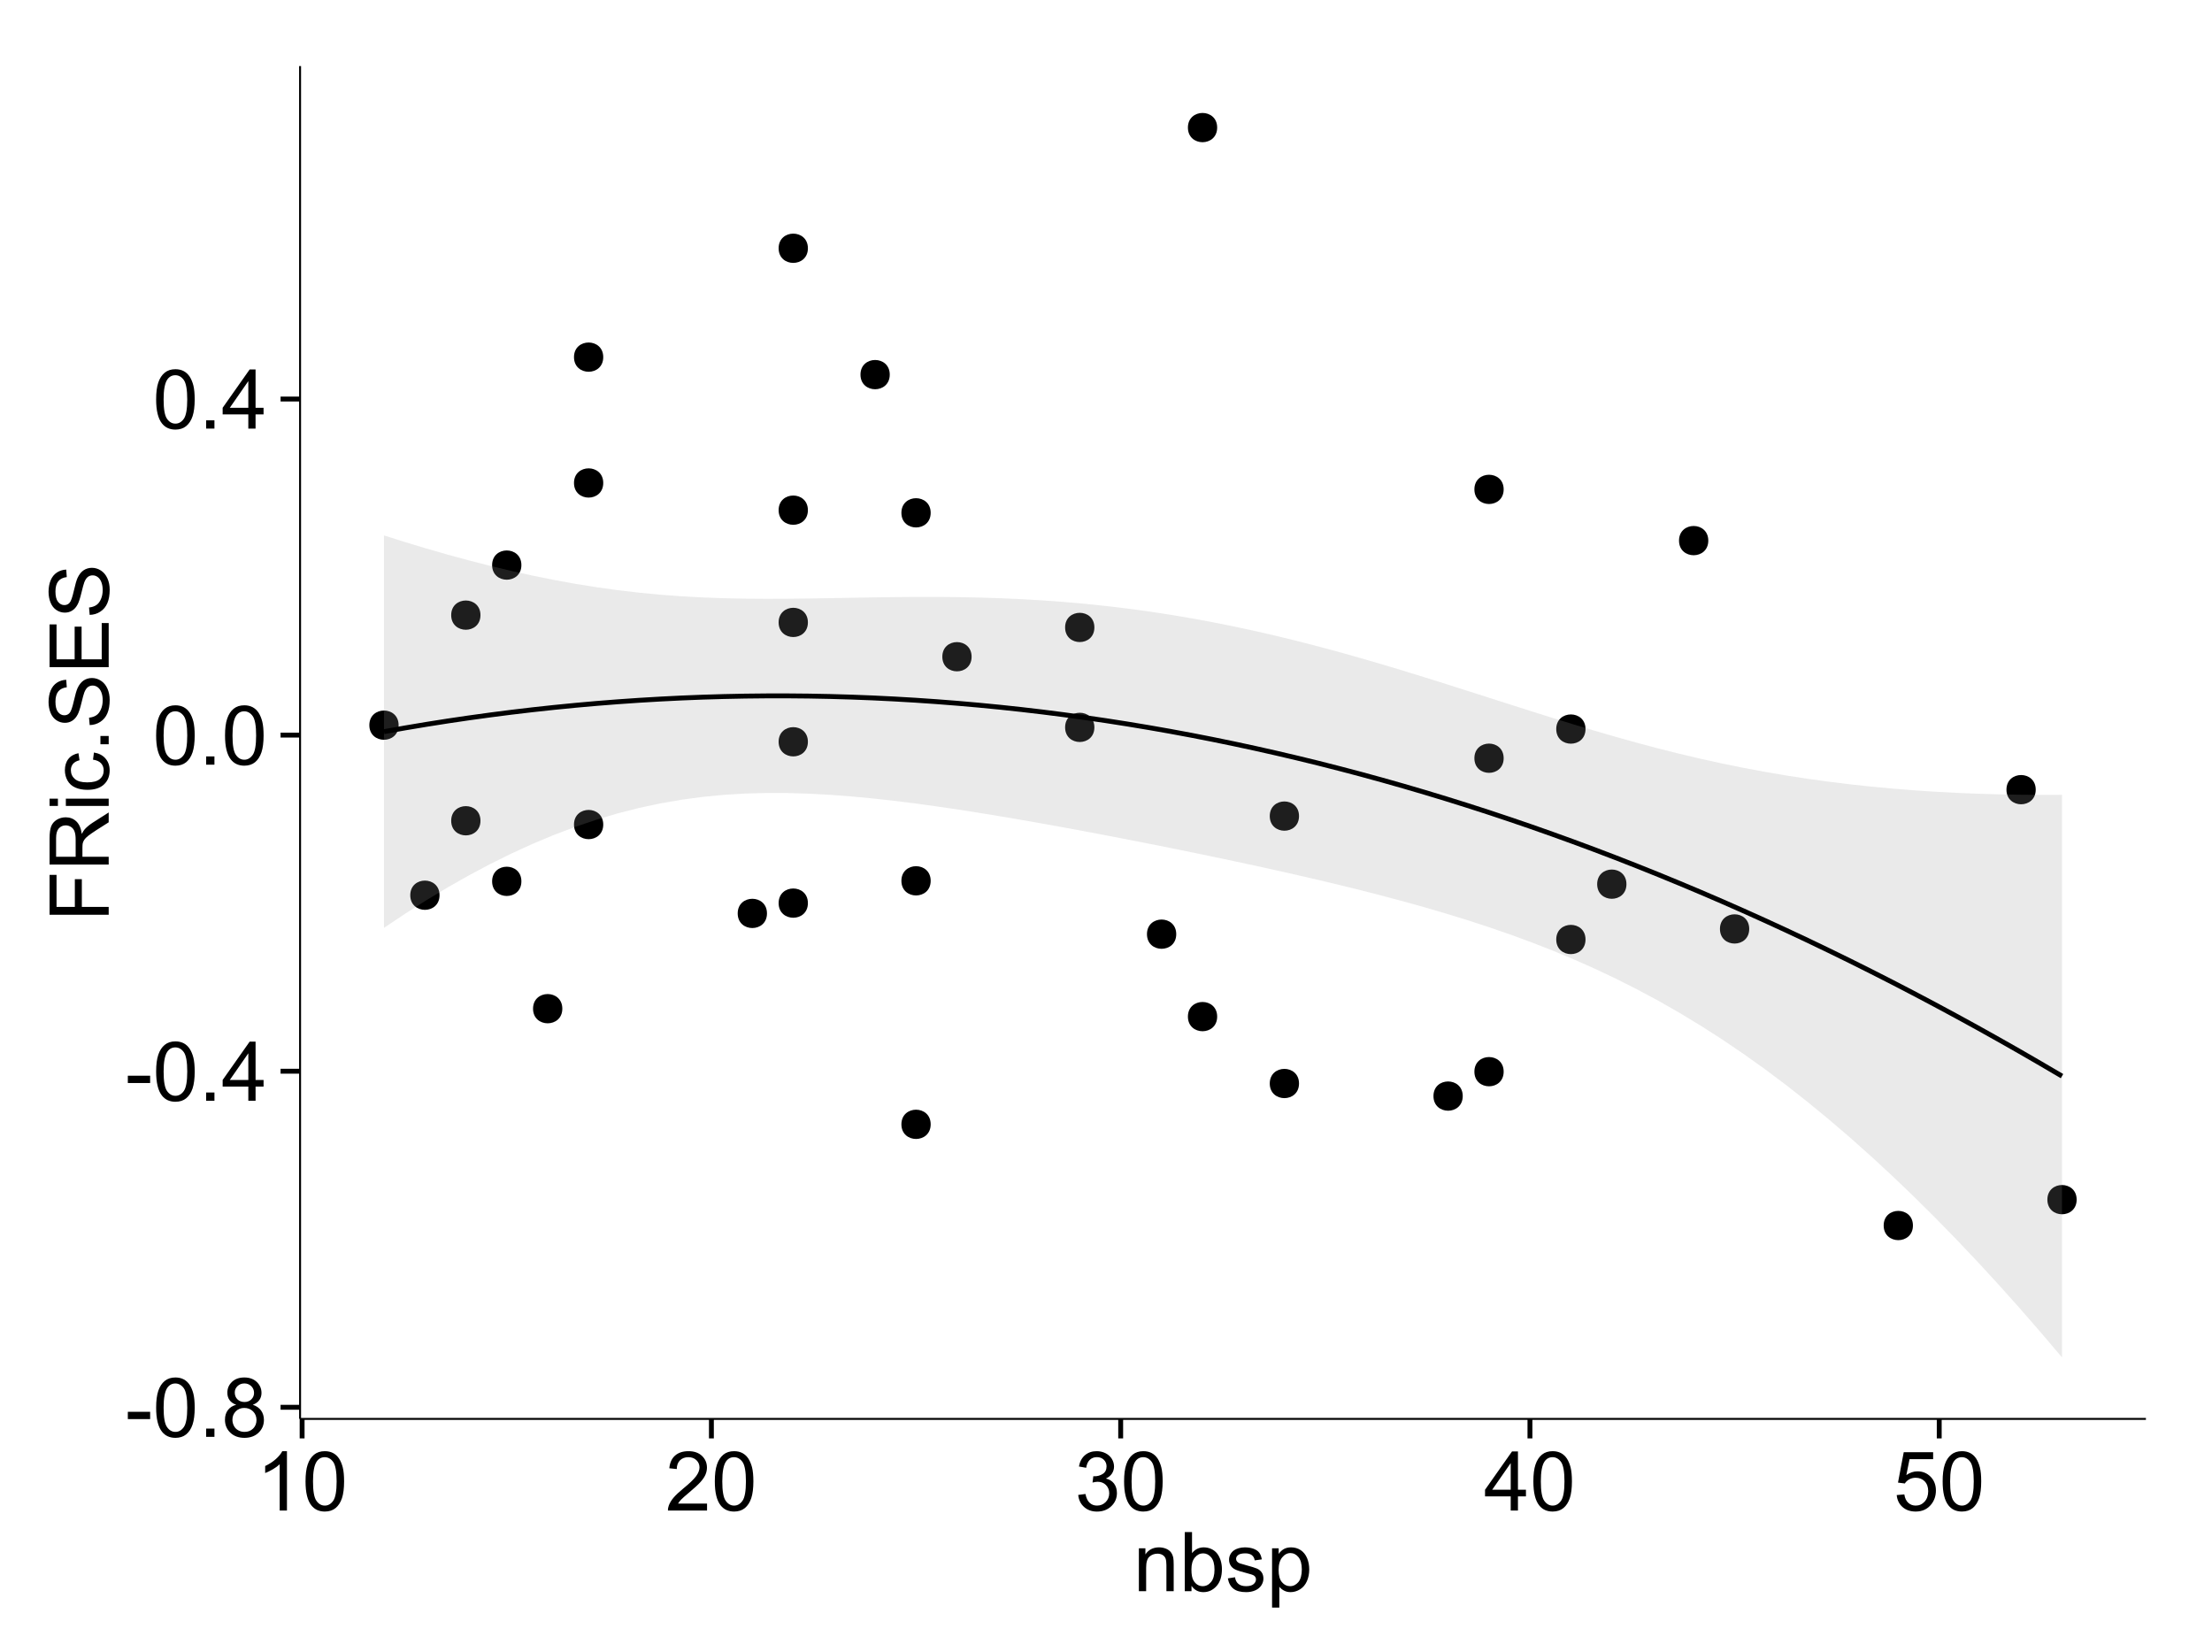<?xml version="1.0" encoding="UTF-8"?>
<svg xmlns="http://www.w3.org/2000/svg" xmlns:xlink="http://www.w3.org/1999/xlink" width="482pt" height="360pt" viewBox="0 0 482 360" version="1.1">
<defs>
<g>
<symbol overflow="visible" id="glyph0-0">
<path style="stroke:none;" d="M 0.57 -3.867 L 0.57 -5.457 L 5.43 -5.457 L 5.43 -3.867 Z M 0.57 -3.867 "/>
</symbol>
<symbol overflow="visible" id="glyph0-1">
<path style="stroke:none;" d="M 0.746 -6.355 C 0.742 -7.875 0.898 -9.102 1.215 -10.031 C 1.527 -10.961 1.996 -11.676 2.613 -12.18 C 3.23 -12.684 4.008 -12.938 4.949 -12.938 C 5.637 -12.938 6.242 -12.797 6.766 -12.52 C 7.285 -12.238 7.715 -11.836 8.059 -11.316 C 8.395 -10.789 8.664 -10.152 8.859 -9.398 C 9.051 -8.645 9.145 -7.629 9.148 -6.355 C 9.145 -4.84 8.992 -3.617 8.684 -2.691 C 8.371 -1.762 7.906 -1.047 7.289 -0.539 C 6.672 -0.035 5.891 0.215 4.949 0.219 C 3.703 0.215 2.727 -0.227 2.023 -1.117 C 1.168 -2.188 0.742 -3.934 0.746 -6.355 Z M 2.375 -6.355 C 2.371 -4.234 2.621 -2.824 3.117 -2.129 C 3.609 -1.426 4.219 -1.078 4.949 -1.082 C 5.672 -1.078 6.281 -1.43 6.781 -2.137 C 7.273 -2.836 7.523 -4.242 7.523 -6.355 C 7.523 -8.473 7.273 -9.883 6.781 -10.582 C 6.281 -11.277 5.664 -11.625 4.93 -11.629 C 4.199 -11.625 3.621 -11.316 3.191 -10.703 C 2.645 -9.918 2.371 -8.469 2.375 -6.355 Z M 2.375 -6.355 "/>
</symbol>
<symbol overflow="visible" id="glyph0-2">
<path style="stroke:none;" d="M 1.633 0 L 1.633 -1.801 L 3.438 -1.801 L 3.438 0 Z M 1.633 0 "/>
</symbol>
<symbol overflow="visible" id="glyph0-3">
<path style="stroke:none;" d="M 3.18 -6.988 C 2.52 -7.227 2.035 -7.57 1.723 -8.016 C 1.406 -8.461 1.246 -8.992 1.25 -9.617 C 1.246 -10.551 1.582 -11.34 2.258 -11.98 C 2.93 -12.617 3.828 -12.938 4.949 -12.938 C 6.07 -12.938 6.977 -12.609 7.664 -11.957 C 8.348 -11.301 8.688 -10.504 8.691 -9.57 C 8.688 -8.969 8.531 -8.449 8.219 -8.012 C 7.902 -7.566 7.426 -7.227 6.793 -6.988 C 7.582 -6.727 8.184 -6.309 8.598 -5.738 C 9.008 -5.16 9.215 -4.477 9.219 -3.684 C 9.215 -2.578 8.828 -1.652 8.051 -0.906 C 7.27 -0.156 6.242 0.215 4.977 0.219 C 3.699 0.215 2.676 -0.156 1.898 -0.91 C 1.117 -1.66 0.727 -2.602 0.73 -3.727 C 0.727 -4.562 0.938 -5.262 1.367 -5.832 C 1.789 -6.395 2.395 -6.781 3.18 -6.988 Z M 2.867 -9.668 C 2.863 -9.059 3.059 -8.559 3.453 -8.172 C 3.844 -7.785 4.355 -7.594 4.984 -7.594 C 5.59 -7.594 6.09 -7.785 6.48 -8.168 C 6.871 -8.551 7.066 -9.02 7.066 -9.578 C 7.066 -10.156 6.863 -10.645 6.465 -11.043 C 6.059 -11.438 5.559 -11.637 4.965 -11.637 C 4.359 -11.637 3.859 -11.441 3.465 -11.055 C 3.062 -10.668 2.863 -10.207 2.867 -9.668 Z M 2.355 -3.719 C 2.355 -3.262 2.461 -2.824 2.676 -2.406 C 2.887 -1.98 3.203 -1.652 3.629 -1.426 C 4.047 -1.191 4.504 -1.078 4.992 -1.082 C 5.746 -1.078 6.367 -1.32 6.863 -1.809 C 7.352 -2.293 7.598 -2.91 7.602 -3.664 C 7.598 -4.422 7.344 -5.055 6.84 -5.555 C 6.332 -6.051 5.699 -6.297 4.938 -6.301 C 4.191 -6.297 3.574 -6.051 3.09 -5.562 C 2.598 -5.066 2.355 -4.453 2.355 -3.719 Z M 2.355 -3.719 "/>
</symbol>
<symbol overflow="visible" id="glyph0-4">
<path style="stroke:none;" d="M 5.82 0 L 5.82 -3.086 L 0.227 -3.086 L 0.227 -4.535 L 6.109 -12.883 L 7.398 -12.883 L 7.398 -4.535 L 9.141 -4.535 L 9.141 -3.086 L 7.398 -3.086 L 7.398 0 Z M 5.82 -4.535 L 5.82 -10.344 L 1.785 -4.535 Z M 5.82 -4.535 "/>
</symbol>
<symbol overflow="visible" id="glyph0-5">
<path style="stroke:none;" d="M 6.707 0 L 5.125 0 L 5.125 -10.082 C 4.742 -9.715 4.242 -9.352 3.625 -8.988 C 3.004 -8.625 2.449 -8.352 1.961 -8.172 L 1.961 -9.703 C 2.844 -10.117 3.617 -10.621 4.281 -11.215 C 4.941 -11.805 5.41 -12.379 5.688 -12.938 L 6.707 -12.938 Z M 6.707 0 "/>
</symbol>
<symbol overflow="visible" id="glyph0-6">
<path style="stroke:none;" d="M 9.062 -1.52 L 9.062 0 L 0.547 0 C 0.531 -0.379 0.594 -0.742 0.73 -1.098 C 0.945 -1.676 1.293 -2.25 1.77 -2.812 C 2.246 -3.375 2.934 -4.023 3.84 -4.766 C 5.238 -5.906 6.188 -6.816 6.68 -7.492 C 7.172 -8.16 7.418 -8.793 7.418 -9.395 C 7.418 -10.02 7.191 -10.551 6.746 -10.98 C 6.293 -11.41 5.711 -11.625 4.992 -11.629 C 4.23 -11.625 3.621 -11.395 3.164 -10.941 C 2.703 -10.48 2.469 -9.848 2.469 -9.043 L 0.844 -9.211 C 0.953 -10.422 1.371 -11.344 2.102 -11.984 C 2.824 -12.617 3.801 -12.938 5.027 -12.938 C 6.262 -12.938 7.238 -12.594 7.961 -11.91 C 8.68 -11.223 9.039 -10.371 9.043 -9.359 C 9.039 -8.84 8.934 -8.336 8.727 -7.84 C 8.512 -7.34 8.164 -6.812 7.676 -6.266 C 7.188 -5.711 6.375 -4.957 5.238 -4 C 4.285 -3.199 3.676 -2.66 3.41 -2.379 C 3.141 -2.094 2.918 -1.805 2.742 -1.52 Z M 9.062 -1.52 "/>
</symbol>
<symbol overflow="visible" id="glyph0-7">
<path style="stroke:none;" d="M 0.758 -3.402 L 2.336 -3.613 C 2.516 -2.711 2.824 -2.062 3.266 -1.672 C 3.699 -1.273 4.23 -1.078 4.859 -1.082 C 5.602 -1.078 6.23 -1.336 6.746 -1.855 C 7.254 -2.367 7.512 -3.004 7.516 -3.77 C 7.512 -4.492 7.273 -5.094 6.801 -5.566 C 6.324 -6.035 5.723 -6.27 4.992 -6.273 C 4.691 -6.27 4.316 -6.211 3.875 -6.102 L 4.051 -7.488 C 4.152 -7.473 4.238 -7.465 4.305 -7.469 C 4.977 -7.465 5.582 -7.641 6.125 -7.996 C 6.66 -8.344 6.93 -8.887 6.934 -9.625 C 6.93 -10.199 6.734 -10.68 6.344 -11.062 C 5.949 -11.445 5.441 -11.637 4.824 -11.637 C 4.207 -11.637 3.695 -11.441 3.285 -11.055 C 2.875 -10.668 2.613 -10.09 2.496 -9.316 L 0.914 -9.598 C 1.105 -10.656 1.543 -11.477 2.23 -12.062 C 2.914 -12.645 3.766 -12.938 4.789 -12.938 C 5.488 -12.938 6.137 -12.785 6.73 -12.484 C 7.32 -12.18 7.773 -11.77 8.09 -11.25 C 8.402 -10.727 8.559 -10.172 8.562 -9.59 C 8.559 -9.031 8.41 -8.523 8.113 -8.066 C 7.812 -7.609 7.371 -7.246 6.785 -6.977 C 7.547 -6.801 8.137 -6.438 8.562 -5.883 C 8.98 -5.328 9.191 -4.633 9.195 -3.805 C 9.191 -2.676 8.781 -1.723 7.965 -0.945 C 7.141 -0.164 6.105 0.223 4.852 0.227 C 3.719 0.223 2.777 -0.109 2.035 -0.781 C 1.285 -1.453 0.859 -2.328 0.758 -3.402 Z M 0.758 -3.402 "/>
</symbol>
<symbol overflow="visible" id="glyph0-8">
<path style="stroke:none;" d="M 0.746 -3.375 L 2.406 -3.516 C 2.527 -2.707 2.812 -2.098 3.266 -1.691 C 3.711 -1.281 4.254 -1.078 4.887 -1.082 C 5.648 -1.078 6.293 -1.363 6.82 -1.941 C 7.344 -2.512 7.605 -3.273 7.609 -4.227 C 7.605 -5.125 7.352 -5.84 6.848 -6.363 C 6.34 -6.883 5.676 -7.141 4.859 -7.145 C 4.344 -7.141 3.887 -7.027 3.48 -6.797 C 3.07 -6.566 2.746 -6.266 2.516 -5.898 L 1.027 -6.09 L 2.277 -12.711 L 8.684 -12.711 L 8.684 -11.195 L 3.543 -11.195 L 2.848 -7.734 C 3.621 -8.273 4.43 -8.543 5.281 -8.543 C 6.402 -8.543 7.352 -8.152 8.129 -7.371 C 8.898 -6.59 9.285 -5.586 9.289 -4.367 C 9.285 -3.195 8.945 -2.188 8.27 -1.344 C 7.441 -0.301 6.316 0.215 4.887 0.219 C 3.715 0.215 2.758 -0.109 2.016 -0.766 C 1.273 -1.418 0.848 -2.289 0.746 -3.375 Z M 0.746 -3.375 "/>
</symbol>
<symbol overflow="visible" id="glyph0-9">
<path style="stroke:none;" d="M 1.188 0 L 1.188 -9.336 L 2.609 -9.336 L 2.609 -8.008 C 3.293 -9.031 4.285 -9.543 5.582 -9.547 C 6.141 -9.543 6.656 -9.441 7.133 -9.242 C 7.602 -9.035 7.957 -8.77 8.191 -8.445 C 8.426 -8.113 8.59 -7.727 8.684 -7.277 C 8.742 -6.98 8.77 -6.465 8.773 -5.738 L 8.773 0 L 7.188 0 L 7.188 -5.68 C 7.184 -6.32 7.121 -6.801 7.004 -7.121 C 6.879 -7.438 6.66 -7.695 6.348 -7.887 C 6.031 -8.074 5.664 -8.168 5.246 -8.172 C 4.566 -8.168 3.984 -7.953 3.5 -7.531 C 3.008 -7.102 2.766 -6.293 2.77 -5.098 L 2.77 0 Z M 1.188 0 "/>
</symbol>
<symbol overflow="visible" id="glyph0-10">
<path style="stroke:none;" d="M 2.645 0 L 1.18 0 L 1.18 -12.883 L 2.758 -12.883 L 2.758 -8.289 C 3.426 -9.125 4.277 -9.543 5.316 -9.547 C 5.887 -9.543 6.434 -9.43 6.949 -9.199 C 7.461 -8.965 7.883 -8.637 8.215 -8.223 C 8.543 -7.801 8.801 -7.297 8.992 -6.707 C 9.176 -6.113 9.27 -5.48 9.273 -4.809 C 9.27 -3.203 8.875 -1.965 8.086 -1.098 C 7.293 -0.223 6.344 0.211 5.238 0.211 C 4.137 0.211 3.27 -0.246 2.645 -1.168 Z M 2.629 -4.738 C 2.625 -3.617 2.777 -2.809 3.086 -2.312 C 3.582 -1.496 4.254 -1.09 5.105 -1.09 C 5.793 -1.09 6.391 -1.387 6.898 -1.988 C 7.398 -2.586 7.652 -3.484 7.656 -4.676 C 7.652 -5.895 7.41 -6.793 6.93 -7.371 C 6.441 -7.949 5.855 -8.238 5.176 -8.242 C 4.48 -8.238 3.883 -7.938 3.383 -7.34 C 2.875 -6.738 2.625 -5.871 2.629 -4.738 Z M 2.629 -4.738 "/>
</symbol>
<symbol overflow="visible" id="glyph0-11">
<path style="stroke:none;" d="M 0.555 -2.785 L 2.117 -3.031 C 2.203 -2.402 2.449 -1.922 2.852 -1.59 C 3.25 -1.254 3.812 -1.09 4.535 -1.09 C 5.262 -1.09 5.801 -1.234 6.152 -1.531 C 6.504 -1.824 6.68 -2.172 6.68 -2.574 C 6.68 -2.926 6.523 -3.207 6.215 -3.418 C 5.996 -3.555 5.457 -3.734 4.598 -3.953 C 3.434 -4.246 2.629 -4.5 2.184 -4.715 C 1.734 -4.926 1.395 -5.223 1.164 -5.602 C 0.93 -5.98 0.812 -6.398 0.816 -6.855 C 0.812 -7.27 0.91 -7.652 1.102 -8.012 C 1.293 -8.363 1.551 -8.66 1.883 -8.895 C 2.125 -9.074 2.461 -9.227 2.887 -9.355 C 3.309 -9.48 3.766 -9.543 4.254 -9.547 C 4.984 -9.543 5.625 -9.438 6.184 -9.23 C 6.734 -9.016 7.145 -8.73 7.41 -8.371 C 7.672 -8.008 7.852 -7.527 7.953 -6.926 L 6.406 -6.715 C 6.332 -7.195 6.129 -7.57 5.793 -7.84 C 5.453 -8.105 4.977 -8.238 4.367 -8.242 C 3.637 -8.238 3.121 -8.117 2.812 -7.883 C 2.5 -7.641 2.344 -7.359 2.348 -7.039 C 2.344 -6.832 2.406 -6.648 2.539 -6.484 C 2.664 -6.312 2.867 -6.172 3.148 -6.062 C 3.301 -6.004 3.766 -5.871 4.543 -5.66 C 5.66 -5.359 6.441 -5.113 6.887 -4.926 C 7.324 -4.734 7.672 -4.457 7.926 -4.094 C 8.176 -3.73 8.301 -3.281 8.305 -2.742 C 8.301 -2.215 8.148 -1.719 7.844 -1.254 C 7.535 -0.785 7.09 -0.422 6.512 -0.172 C 5.926 0.086 5.27 0.211 4.543 0.211 C 3.328 0.211 2.406 -0.039 1.77 -0.543 C 1.133 -1.047 0.727 -1.793 0.555 -2.785 Z M 0.555 -2.785 "/>
</symbol>
<symbol overflow="visible" id="glyph0-12">
<path style="stroke:none;" d="M 1.188 3.578 L 1.188 -9.336 L 2.629 -9.336 L 2.629 -8.121 C 2.965 -8.594 3.348 -8.949 3.777 -9.188 C 4.203 -9.426 4.723 -9.543 5.336 -9.547 C 6.129 -9.543 6.832 -9.34 7.445 -8.93 C 8.051 -8.516 8.512 -7.934 8.824 -7.191 C 9.133 -6.441 9.285 -5.625 9.289 -4.738 C 9.285 -3.781 9.113 -2.922 8.773 -2.156 C 8.43 -1.391 7.934 -0.805 7.281 -0.398 C 6.625 0.008 5.938 0.211 5.219 0.211 C 4.691 0.211 4.219 0.102 3.801 -0.121 C 3.379 -0.344 3.035 -0.625 2.77 -0.969 L 2.77 3.578 Z M 2.617 -4.613 C 2.613 -3.41 2.855 -2.523 3.348 -1.949 C 3.832 -1.375 4.422 -1.09 5.117 -1.09 C 5.816 -1.09 6.418 -1.387 6.922 -1.98 C 7.418 -2.574 7.668 -3.496 7.672 -4.746 C 7.668 -5.934 7.426 -6.824 6.938 -7.418 C 6.445 -8.008 5.859 -8.301 5.188 -8.305 C 4.508 -8.301 3.91 -7.988 3.395 -7.359 C 2.871 -6.727 2.613 -5.809 2.617 -4.613 Z M 2.617 -4.613 "/>
</symbol>
<symbol overflow="visible" id="glyph1-0">
<path style="stroke:none;" d="M 0 -1.477 L -12.883 -1.477 L -12.883 -10.168 L -11.363 -10.168 L -11.363 -3.184 L -7.375 -3.184 L -7.375 -9.227 L -5.852 -9.227 L -5.852 -3.184 L 0 -3.18 Z M 0 -1.477 "/>
</symbol>
<symbol overflow="visible" id="glyph1-1">
<path style="stroke:none;" d="M 0 -1.414 L -12.883 -1.414 L -12.883 -7.129 C -12.879 -8.273 -12.762 -9.145 -12.535 -9.746 C -12.301 -10.34 -11.895 -10.82 -11.312 -11.18 C -10.723 -11.535 -10.074 -11.711 -9.367 -11.715 C -8.449 -11.711 -7.68 -11.418 -7.055 -10.828 C -6.43 -10.234 -6.031 -9.32 -5.863 -8.086 C -5.641 -8.535 -5.426 -8.875 -5.219 -9.113 C -4.762 -9.605 -4.191 -10.078 -3.508 -10.531 L 0 -12.77 L 0 -10.625 L -2.68 -8.922 C -3.449 -8.418 -4.043 -8.008 -4.453 -7.688 C -4.863 -7.367 -5.148 -7.078 -5.316 -6.824 C -5.477 -6.566 -5.594 -6.309 -5.66 -6.047 C -5.699 -5.852 -5.719 -5.535 -5.723 -5.098 L -5.723 -3.121 L 0 -3.121 Z M -7.199 -3.121 L -7.199 -6.785 C -7.195 -7.562 -7.273 -8.172 -7.438 -8.613 C -7.594 -9.051 -7.852 -9.383 -8.211 -9.613 C -8.562 -9.84 -8.949 -9.953 -9.367 -9.957 C -9.973 -9.953 -10.473 -9.734 -10.871 -9.293 C -11.262 -8.852 -11.461 -8.152 -11.461 -7.199 L -11.461 -3.121 Z M -7.199 -3.121 "/>
</symbol>
<symbol overflow="visible" id="glyph1-2">
<path style="stroke:none;" d="M -11.066 -1.195 L -12.883 -1.195 L -12.883 -2.777 L -11.066 -2.777 Z M 0 -1.195 L -9.336 -1.195 L -9.336 -2.777 L 0 -2.777 Z M 0 -1.195 "/>
</symbol>
<symbol overflow="visible" id="glyph1-3">
<path style="stroke:none;" d="M -3.418 -7.277 L -3.215 -8.832 C -2.141 -8.66 -1.301 -8.227 -0.699 -7.527 C -0.09 -6.824 0.211 -5.965 0.211 -4.949 C 0.211 -3.668 -0.203 -2.641 -1.039 -1.867 C -1.871 -1.09 -3.07 -0.703 -4.633 -0.703 C -5.637 -0.703 -6.52 -0.867 -7.277 -1.203 C -8.031 -1.535 -8.598 -2.047 -8.977 -2.73 C -9.355 -3.41 -9.543 -4.152 -9.547 -4.957 C -9.543 -5.969 -9.289 -6.797 -8.777 -7.441 C -8.262 -8.086 -7.531 -8.5 -6.59 -8.684 L -6.355 -7.145 C -6.98 -6.996 -7.453 -6.738 -7.77 -6.367 C -8.082 -5.992 -8.238 -5.543 -8.242 -5.02 C -8.238 -4.219 -7.953 -3.57 -7.387 -3.074 C -6.812 -2.574 -5.91 -2.324 -4.676 -2.328 C -3.422 -2.324 -2.508 -2.566 -1.941 -3.047 C -1.371 -3.527 -1.09 -4.152 -1.09 -4.93 C -1.09 -5.547 -1.277 -6.066 -1.66 -6.484 C -2.035 -6.898 -2.621 -7.164 -3.418 -7.277 Z M -3.418 -7.277 "/>
</symbol>
<symbol overflow="visible" id="glyph1-4">
<path style="stroke:none;" d="M 0 -1.633 L -1.801 -1.633 L -1.801 -3.438 L 0 -3.438 Z M 0 -1.633 "/>
</symbol>
<symbol overflow="visible" id="glyph1-5">
<path style="stroke:none;" d="M -4.141 -0.809 L -4.281 -2.418 C -3.633 -2.492 -3.102 -2.668 -2.691 -2.949 C -2.277 -3.223 -1.945 -3.656 -1.691 -4.246 C -1.434 -4.828 -1.305 -5.488 -1.309 -6.223 C -1.305 -6.871 -1.402 -7.445 -1.598 -7.945 C -1.789 -8.441 -2.055 -8.809 -2.395 -9.055 C -2.727 -9.297 -3.094 -9.422 -3.496 -9.422 C -3.898 -9.422 -4.25 -9.305 -4.555 -9.07 C -4.852 -8.836 -5.105 -8.449 -5.316 -7.91 C -5.449 -7.562 -5.66 -6.797 -5.945 -5.613 C -6.227 -4.43 -6.496 -3.602 -6.75 -3.129 C -7.07 -2.512 -7.469 -2.051 -7.949 -1.754 C -8.422 -1.449 -8.957 -1.301 -9.555 -1.301 C -10.203 -1.301 -10.812 -1.484 -11.379 -1.855 C -11.941 -2.223 -12.367 -2.762 -12.664 -3.473 C -12.953 -4.18 -13.102 -4.969 -13.105 -5.836 C -13.102 -6.789 -12.945 -7.629 -12.641 -8.363 C -12.328 -9.09 -11.879 -9.652 -11.285 -10.043 C -10.688 -10.434 -10.008 -10.645 -9.254 -10.68 L -9.133 -9.043 C -9.941 -8.953 -10.555 -8.656 -10.977 -8.152 C -11.391 -7.641 -11.602 -6.895 -11.602 -5.906 C -11.602 -4.875 -11.41 -4.121 -11.035 -3.652 C -10.652 -3.176 -10.199 -2.941 -9.668 -2.945 C -9.203 -2.941 -8.82 -3.109 -8.523 -3.445 C -8.223 -3.773 -7.918 -4.629 -7.605 -6.016 C -7.293 -7.398 -7.02 -8.348 -6.785 -8.867 C -6.438 -9.613 -5.996 -10.168 -5.469 -10.527 C -4.938 -10.883 -4.328 -11.062 -3.637 -11.066 C -2.949 -11.062 -2.305 -10.867 -1.699 -10.477 C -1.09 -10.082 -0.617 -9.516 -0.285 -8.781 C 0.051 -8.043 0.215 -7.215 0.219 -6.301 C 0.215 -5.133 0.051 -4.156 -0.289 -3.371 C -0.625 -2.578 -1.137 -1.961 -1.824 -1.516 C -2.504 -1.066 -3.277 -0.832 -4.141 -0.809 Z M -4.141 -0.809 "/>
</symbol>
<symbol overflow="visible" id="glyph1-6">
<path style="stroke:none;" d="M 0 -1.422 L -12.883 -1.426 L -12.883 -10.742 L -11.363 -10.742 L -11.363 -3.129 L -7.418 -3.129 L -7.418 -10.258 L -5.906 -10.258 L -5.906 -3.129 L -1.52 -3.129 L -1.52 -11.039 L 0 -11.039 Z M 0 -1.422 "/>
</symbol>
</g>
<clipPath id="clip1">
  <path d="M 65.387 14.398 L 468.598 14.398 L 468.598 310.164 L 65.387 310.164 Z M 65.387 14.398 "/>
</clipPath>
</defs>
<g id="surface2846">
<rect x="0" y="0" width="482" height="360" style="fill:rgb(100%,100%,100%);fill-opacity:1;stroke:none;"/>
<rect x="0" y="0" width="482" height="360" style="fill:rgb(100%,100%,100%);fill-opacity:1;stroke:none;"/>
<path style="fill:none;stroke-width:1.063;stroke-linecap:round;stroke-linejoin:round;stroke:rgb(100%,100%,100%);stroke-opacity:1;stroke-miterlimit:10;" d="M 0 360 L 482 360 L 482 0 L 0 0 Z M 0 360 "/>
<g clip-path="url(#clip1)" clip-rule="nonzero">
<path style=" stroke:none;fill-rule:nonzero;fill:rgb(100%,100%,100%);fill-opacity:1;" d="M 65.387 309.168 L 467.598 309.168 L 467.598 14.402 L 65.387 14.402 Z M 65.387 309.168 "/>
<path style=" stroke:none;fill-rule:nonzero;fill:rgb(0%,0%,0%);fill-opacity:1;" d="M 264.16 221.512 C 264.16 224.344 259.91 224.344 259.91 221.512 C 259.91 218.676 264.16 218.676 264.16 221.512 "/>
<path style=" stroke:none;fill-rule:nonzero;fill:rgb(0%,0%,0%);fill-opacity:1;" d="M 210.652 143.094 C 210.652 145.93 206.398 145.93 206.398 143.094 C 206.398 140.258 210.652 140.258 210.652 143.094 "/>
<path style=" stroke:none;fill-rule:nonzero;fill:rgb(0%,0%,0%);fill-opacity:1;" d="M 112.551 192.039 C 112.551 194.875 108.301 194.875 108.301 192.039 C 108.301 189.203 112.551 189.203 112.551 192.039 "/>
<path style=" stroke:none;fill-rule:nonzero;fill:rgb(0%,0%,0%);fill-opacity:1;" d="M 237.406 158.488 C 237.406 161.324 233.152 161.324 233.152 158.488 C 233.152 155.652 237.406 155.652 237.406 158.488 "/>
<path style=" stroke:none;fill-rule:nonzero;fill:rgb(0%,0%,0%);fill-opacity:1;" d="M 353.344 192.652 C 353.344 195.488 349.09 195.488 349.09 192.652 C 349.09 189.82 353.344 189.82 353.344 192.652 "/>
<path style=" stroke:none;fill-rule:nonzero;fill:rgb(0%,0%,0%);fill-opacity:1;" d="M 264.16 27.797 C 264.16 30.633 259.91 30.633 259.91 27.797 C 259.91 24.965 264.16 24.965 264.16 27.797 "/>
<path style=" stroke:none;fill-rule:nonzero;fill:rgb(0%,0%,0%);fill-opacity:1;" d="M 380.098 202.406 C 380.098 205.242 375.848 205.242 375.848 202.406 C 375.848 199.574 380.098 199.574 380.098 202.406 "/>
<path style=" stroke:none;fill-rule:nonzero;fill:rgb(0%,0%,0%);fill-opacity:1;" d="M 344.426 204.707 C 344.426 207.543 340.172 207.543 340.172 204.707 C 340.172 201.875 344.426 201.875 344.426 204.707 "/>
<path style=" stroke:none;fill-rule:nonzero;fill:rgb(0%,0%,0%);fill-opacity:1;" d="M 174.98 196.781 C 174.98 199.617 170.727 199.617 170.727 196.781 C 170.727 193.949 174.98 193.949 174.98 196.781 "/>
<path style=" stroke:none;fill-rule:nonzero;fill:rgb(0%,0%,0%);fill-opacity:1;" d="M 201.734 191.926 C 201.734 194.762 197.48 194.762 197.48 191.926 C 197.48 189.09 201.734 189.09 201.734 191.926 "/>
<path style=" stroke:none;fill-rule:nonzero;fill:rgb(0%,0%,0%);fill-opacity:1;" d="M 326.59 233.508 C 326.59 236.344 322.336 236.344 322.336 233.508 C 322.336 230.676 326.59 230.676 326.59 233.508 "/>
<path style=" stroke:none;fill-rule:nonzero;fill:rgb(0%,0%,0%);fill-opacity:1;" d="M 281.996 177.82 C 281.996 180.652 277.746 180.652 277.746 177.82 C 277.746 174.984 281.996 174.984 281.996 177.82 "/>
<path style=" stroke:none;fill-rule:nonzero;fill:rgb(0%,0%,0%);fill-opacity:1;" d="M 237.406 136.715 C 237.406 139.547 233.152 139.547 233.152 136.715 C 233.152 133.879 237.406 133.879 237.406 136.715 "/>
<path style=" stroke:none;fill-rule:nonzero;fill:rgb(0%,0%,0%);fill-opacity:1;" d="M 344.426 158.855 C 344.426 161.691 340.172 161.691 340.172 158.855 C 340.172 156.023 344.426 156.023 344.426 158.855 "/>
<path style=" stroke:none;fill-rule:nonzero;fill:rgb(0%,0%,0%);fill-opacity:1;" d="M 371.18 117.797 C 371.18 120.633 366.926 120.633 366.926 117.797 C 366.926 114.961 371.18 114.961 371.18 117.797 "/>
<path style=" stroke:none;fill-rule:nonzero;fill:rgb(0%,0%,0%);fill-opacity:1;" d="M 174.98 111.16 C 174.98 113.996 170.727 113.996 170.727 111.16 C 170.727 108.324 174.98 108.324 174.98 111.16 "/>
<path style=" stroke:none;fill-rule:nonzero;fill:rgb(0%,0%,0%);fill-opacity:1;" d="M 130.387 179.664 C 130.387 182.496 126.137 182.496 126.137 179.664 C 126.137 176.828 130.387 176.828 130.387 179.664 "/>
<path style=" stroke:none;fill-rule:nonzero;fill:rgb(0%,0%,0%);fill-opacity:1;" d="M 442.527 172.062 C 442.527 174.895 438.273 174.895 438.273 172.062 C 438.273 169.227 442.527 169.227 442.527 172.062 "/>
<path style=" stroke:none;fill-rule:nonzero;fill:rgb(0%,0%,0%);fill-opacity:1;" d="M 326.59 165.211 C 326.59 168.047 322.336 168.047 322.336 165.211 C 322.336 162.375 326.59 162.375 326.59 165.211 "/>
<path style=" stroke:none;fill-rule:nonzero;fill:rgb(0%,0%,0%);fill-opacity:1;" d="M 174.98 161.629 C 174.98 164.465 170.727 164.465 170.727 161.629 C 170.727 158.793 174.98 158.793 174.98 161.629 "/>
<path style=" stroke:none;fill-rule:nonzero;fill:rgb(0%,0%,0%);fill-opacity:1;" d="M 326.59 106.633 C 326.59 109.469 322.336 109.469 322.336 106.633 C 322.336 103.797 326.59 103.797 326.59 106.633 "/>
<path style=" stroke:none;fill-rule:nonzero;fill:rgb(0%,0%,0%);fill-opacity:1;" d="M 415.77 267.031 C 415.77 269.867 411.52 269.867 411.52 267.031 C 411.52 264.199 415.77 264.199 415.77 267.031 "/>
<path style=" stroke:none;fill-rule:nonzero;fill:rgb(0%,0%,0%);fill-opacity:1;" d="M 130.387 77.816 C 130.387 80.652 126.137 80.652 126.137 77.816 C 126.137 74.98 130.387 74.98 130.387 77.816 "/>
<path style=" stroke:none;fill-rule:nonzero;fill:rgb(0%,0%,0%);fill-opacity:1;" d="M 85.797 158.008 C 85.797 160.84 81.543 160.84 81.543 158.008 C 81.543 155.172 85.797 155.172 85.797 158.008 "/>
<path style=" stroke:none;fill-rule:nonzero;fill:rgb(0%,0%,0%);fill-opacity:1;" d="M 451.445 261.391 C 451.445 264.227 447.191 264.227 447.191 261.391 C 447.191 258.559 451.445 258.559 451.445 261.391 "/>
<path style=" stroke:none;fill-rule:nonzero;fill:rgb(0%,0%,0%);fill-opacity:1;" d="M 317.672 238.828 C 317.672 241.664 313.418 241.664 313.418 238.828 C 313.418 235.992 317.672 235.992 317.672 238.828 "/>
<path style=" stroke:none;fill-rule:nonzero;fill:rgb(0%,0%,0%);fill-opacity:1;" d="M 174.98 135.621 C 174.98 138.457 170.727 138.457 170.727 135.621 C 170.727 132.785 174.98 132.785 174.98 135.621 "/>
<path style=" stroke:none;fill-rule:nonzero;fill:rgb(0%,0%,0%);fill-opacity:1;" d="M 121.469 219.785 C 121.469 222.617 117.219 222.617 117.219 219.785 C 117.219 216.949 121.469 216.949 121.469 219.785 "/>
<path style=" stroke:none;fill-rule:nonzero;fill:rgb(0%,0%,0%);fill-opacity:1;" d="M 201.734 111.742 C 201.734 114.574 197.48 114.574 197.48 111.742 C 197.48 108.906 201.734 108.906 201.734 111.742 "/>
<path style=" stroke:none;fill-rule:nonzero;fill:rgb(0%,0%,0%);fill-opacity:1;" d="M 174.98 54.094 C 174.98 56.93 170.727 56.93 170.727 54.094 C 170.727 51.262 174.98 51.262 174.98 54.094 "/>
<path style=" stroke:none;fill-rule:nonzero;fill:rgb(0%,0%,0%);fill-opacity:1;" d="M 281.996 236.086 C 281.996 238.922 277.746 238.922 277.746 236.086 C 277.746 233.254 281.996 233.254 281.996 236.086 "/>
<path style=" stroke:none;fill-rule:nonzero;fill:rgb(0%,0%,0%);fill-opacity:1;" d="M 201.734 244.98 C 201.734 247.816 197.48 247.816 197.48 244.98 C 197.48 242.148 201.734 242.148 201.734 244.98 "/>
<path style=" stroke:none;fill-rule:nonzero;fill:rgb(0%,0%,0%);fill-opacity:1;" d="M 166.059 199.027 C 166.059 201.859 161.809 201.859 161.809 199.027 C 161.809 196.191 166.059 196.191 166.059 199.027 "/>
<path style=" stroke:none;fill-rule:nonzero;fill:rgb(0%,0%,0%);fill-opacity:1;" d="M 103.633 178.836 C 103.633 181.672 99.379 181.672 99.379 178.836 C 99.379 176.004 103.633 176.004 103.633 178.836 "/>
<path style=" stroke:none;fill-rule:nonzero;fill:rgb(0%,0%,0%);fill-opacity:1;" d="M 255.242 203.547 C 255.242 206.383 250.992 206.383 250.992 203.547 C 250.992 200.711 255.242 200.711 255.242 203.547 "/>
<path style=" stroke:none;fill-rule:nonzero;fill:rgb(0%,0%,0%);fill-opacity:1;" d="M 192.816 81.625 C 192.816 84.461 188.562 84.461 188.562 81.625 C 188.562 78.789 192.816 78.789 192.816 81.625 "/>
<path style=" stroke:none;fill-rule:nonzero;fill:rgb(0%,0%,0%);fill-opacity:1;" d="M 130.387 105.234 C 130.387 108.07 126.137 108.07 126.137 105.234 C 126.137 102.398 130.387 102.398 130.387 105.234 "/>
<path style=" stroke:none;fill-rule:nonzero;fill:rgb(0%,0%,0%);fill-opacity:1;" d="M 103.633 134.031 C 103.633 136.867 99.379 136.867 99.379 134.031 C 99.379 131.199 103.633 131.199 103.633 134.031 "/>
<path style=" stroke:none;fill-rule:nonzero;fill:rgb(0%,0%,0%);fill-opacity:1;" d="M 112.551 123.129 C 112.551 125.965 108.301 125.965 108.301 123.129 C 108.301 120.293 112.551 120.293 112.551 123.129 "/>
<path style=" stroke:none;fill-rule:nonzero;fill:rgb(0%,0%,0%);fill-opacity:1;" d="M 94.715 195.062 C 94.715 197.898 90.461 197.898 90.461 195.062 C 90.461 192.227 94.715 192.227 94.715 195.062 "/>
<path style=" stroke:none;fill-rule:nonzero;fill:rgb(0%,0%,0%);fill-opacity:1;" d="M 265.223 221.512 C 265.223 225.762 258.848 225.762 258.848 221.512 C 258.848 217.258 265.223 217.258 265.223 221.512 "/>
<path style=" stroke:none;fill-rule:nonzero;fill:rgb(0%,0%,0%);fill-opacity:1;" d="M 211.715 143.094 C 211.715 147.348 205.336 147.348 205.336 143.094 C 205.336 138.844 211.715 138.844 211.715 143.094 "/>
<path style=" stroke:none;fill-rule:nonzero;fill:rgb(0%,0%,0%);fill-opacity:1;" d="M 113.613 192.039 C 113.613 196.289 107.234 196.289 107.234 192.039 C 107.234 187.785 113.613 187.785 113.613 192.039 "/>
<path style=" stroke:none;fill-rule:nonzero;fill:rgb(0%,0%,0%);fill-opacity:1;" d="M 238.469 158.488 C 238.469 162.742 232.09 162.742 232.09 158.488 C 232.09 154.238 238.469 154.238 238.469 158.488 "/>
<path style=" stroke:none;fill-rule:nonzero;fill:rgb(0%,0%,0%);fill-opacity:1;" d="M 354.406 192.652 C 354.406 196.906 348.027 196.906 348.027 192.652 C 348.027 188.402 354.406 188.402 354.406 192.652 "/>
<path style=" stroke:none;fill-rule:nonzero;fill:rgb(0%,0%,0%);fill-opacity:1;" d="M 265.223 27.797 C 265.223 32.051 258.848 32.051 258.848 27.797 C 258.848 23.547 265.223 23.547 265.223 27.797 "/>
<path style=" stroke:none;fill-rule:nonzero;fill:rgb(0%,0%,0%);fill-opacity:1;" d="M 381.16 202.406 C 381.16 206.66 374.781 206.66 374.781 202.406 C 374.781 198.156 381.16 198.156 381.16 202.406 "/>
<path style=" stroke:none;fill-rule:nonzero;fill:rgb(0%,0%,0%);fill-opacity:1;" d="M 345.488 204.707 C 345.488 208.961 339.109 208.961 339.109 204.707 C 339.109 200.457 345.488 200.457 345.488 204.707 "/>
<path style=" stroke:none;fill-rule:nonzero;fill:rgb(0%,0%,0%);fill-opacity:1;" d="M 176.043 196.781 C 176.043 201.035 169.664 201.035 169.664 196.781 C 169.664 192.531 176.043 192.531 176.043 196.781 "/>
<path style=" stroke:none;fill-rule:nonzero;fill:rgb(0%,0%,0%);fill-opacity:1;" d="M 202.797 191.926 C 202.797 196.176 196.418 196.176 196.418 191.926 C 196.418 187.672 202.797 187.672 202.797 191.926 "/>
<path style=" stroke:none;fill-rule:nonzero;fill:rgb(0%,0%,0%);fill-opacity:1;" d="M 327.652 233.508 C 327.652 237.762 321.273 237.762 321.273 233.508 C 321.273 229.258 327.652 229.258 327.652 233.508 "/>
<path style=" stroke:none;fill-rule:nonzero;fill:rgb(0%,0%,0%);fill-opacity:1;" d="M 283.059 177.82 C 283.059 182.07 276.684 182.07 276.684 177.82 C 276.684 173.566 283.059 173.566 283.059 177.82 "/>
<path style=" stroke:none;fill-rule:nonzero;fill:rgb(0%,0%,0%);fill-opacity:1;" d="M 238.469 136.715 C 238.469 140.965 232.09 140.965 232.09 136.715 C 232.09 132.461 238.469 132.461 238.469 136.715 "/>
<path style=" stroke:none;fill-rule:nonzero;fill:rgb(0%,0%,0%);fill-opacity:1;" d="M 345.488 158.855 C 345.488 163.109 339.109 163.109 339.109 158.855 C 339.109 154.605 345.488 154.605 345.488 158.855 "/>
<path style=" stroke:none;fill-rule:nonzero;fill:rgb(0%,0%,0%);fill-opacity:1;" d="M 372.242 117.797 C 372.242 122.047 365.863 122.047 365.863 117.797 C 365.863 113.543 372.242 113.543 372.242 117.797 "/>
<path style=" stroke:none;fill-rule:nonzero;fill:rgb(0%,0%,0%);fill-opacity:1;" d="M 176.043 111.16 C 176.043 115.414 169.664 115.414 169.664 111.16 C 169.664 106.91 176.043 106.91 176.043 111.16 "/>
<path style=" stroke:none;fill-rule:nonzero;fill:rgb(0%,0%,0%);fill-opacity:1;" d="M 131.449 179.664 C 131.449 183.914 125.074 183.914 125.074 179.664 C 125.074 175.41 131.449 175.41 131.449 179.664 "/>
<path style=" stroke:none;fill-rule:nonzero;fill:rgb(0%,0%,0%);fill-opacity:1;" d="M 443.59 172.062 C 443.59 176.312 437.211 176.312 437.211 172.062 C 437.211 167.809 443.59 167.809 443.59 172.062 "/>
<path style=" stroke:none;fill-rule:nonzero;fill:rgb(0%,0%,0%);fill-opacity:1;" d="M 327.652 165.211 C 327.652 169.461 321.273 169.461 321.273 165.211 C 321.273 160.957 327.652 160.957 327.652 165.211 "/>
<path style=" stroke:none;fill-rule:nonzero;fill:rgb(0%,0%,0%);fill-opacity:1;" d="M 176.043 161.629 C 176.043 165.879 169.664 165.879 169.664 161.629 C 169.664 157.375 176.043 157.375 176.043 161.629 "/>
<path style=" stroke:none;fill-rule:nonzero;fill:rgb(0%,0%,0%);fill-opacity:1;" d="M 327.652 106.633 C 327.652 110.883 321.273 110.883 321.273 106.633 C 321.273 102.379 327.652 102.379 327.652 106.633 "/>
<path style=" stroke:none;fill-rule:nonzero;fill:rgb(0%,0%,0%);fill-opacity:1;" d="M 416.832 267.031 C 416.832 271.285 410.457 271.285 410.457 267.031 C 410.457 262.781 416.832 262.781 416.832 267.031 "/>
<path style=" stroke:none;fill-rule:nonzero;fill:rgb(0%,0%,0%);fill-opacity:1;" d="M 131.449 77.816 C 131.449 82.07 125.074 82.07 125.074 77.816 C 125.074 73.566 131.449 73.566 131.449 77.816 "/>
<path style=" stroke:none;fill-rule:nonzero;fill:rgb(0%,0%,0%);fill-opacity:1;" d="M 86.859 158.008 C 86.859 162.258 80.48 162.258 80.48 158.008 C 80.48 153.754 86.859 153.754 86.859 158.008 "/>
<path style=" stroke:none;fill-rule:nonzero;fill:rgb(0%,0%,0%);fill-opacity:1;" d="M 452.508 261.391 C 452.508 265.645 446.129 265.645 446.129 261.391 C 446.129 257.141 452.508 257.141 452.508 261.391 "/>
<path style=" stroke:none;fill-rule:nonzero;fill:rgb(0%,0%,0%);fill-opacity:1;" d="M 318.734 238.828 C 318.734 243.082 312.355 243.082 312.355 238.828 C 312.355 234.578 318.734 234.578 318.734 238.828 "/>
<path style=" stroke:none;fill-rule:nonzero;fill:rgb(0%,0%,0%);fill-opacity:1;" d="M 176.043 135.621 C 176.043 139.871 169.664 139.871 169.664 135.621 C 169.664 131.367 176.043 131.367 176.043 135.621 "/>
<path style=" stroke:none;fill-rule:nonzero;fill:rgb(0%,0%,0%);fill-opacity:1;" d="M 122.531 219.785 C 122.531 224.035 116.152 224.035 116.152 219.785 C 116.152 215.531 122.531 215.531 122.531 219.785 "/>
<path style=" stroke:none;fill-rule:nonzero;fill:rgb(0%,0%,0%);fill-opacity:1;" d="M 202.797 111.742 C 202.797 115.992 196.418 115.992 196.418 111.742 C 196.418 107.488 202.797 107.488 202.797 111.742 "/>
<path style=" stroke:none;fill-rule:nonzero;fill:rgb(0%,0%,0%);fill-opacity:1;" d="M 176.043 54.094 C 176.043 58.348 169.664 58.348 169.664 54.094 C 169.664 49.844 176.043 49.844 176.043 54.094 "/>
<path style=" stroke:none;fill-rule:nonzero;fill:rgb(0%,0%,0%);fill-opacity:1;" d="M 283.059 236.086 C 283.059 240.34 276.684 240.34 276.684 236.086 C 276.684 231.836 283.059 231.836 283.059 236.086 "/>
<path style=" stroke:none;fill-rule:nonzero;fill:rgb(0%,0%,0%);fill-opacity:1;" d="M 202.797 244.98 C 202.797 249.234 196.418 249.234 196.418 244.98 C 196.418 240.73 202.797 240.73 202.797 244.98 "/>
<path style=" stroke:none;fill-rule:nonzero;fill:rgb(0%,0%,0%);fill-opacity:1;" d="M 167.125 199.027 C 167.125 203.277 160.746 203.277 160.746 199.027 C 160.746 194.773 167.125 194.773 167.125 199.027 "/>
<path style=" stroke:none;fill-rule:nonzero;fill:rgb(0%,0%,0%);fill-opacity:1;" d="M 104.695 178.836 C 104.695 183.09 98.316 183.09 98.316 178.836 C 98.316 174.586 104.695 174.586 104.695 178.836 "/>
<path style=" stroke:none;fill-rule:nonzero;fill:rgb(0%,0%,0%);fill-opacity:1;" d="M 256.305 203.547 C 256.305 207.801 249.926 207.801 249.926 203.547 C 249.926 199.297 256.305 199.297 256.305 203.547 "/>
<path style=" stroke:none;fill-rule:nonzero;fill:rgb(0%,0%,0%);fill-opacity:1;" d="M 193.879 81.625 C 193.879 85.879 187.5 85.879 187.5 81.625 C 187.5 77.375 193.879 77.375 193.879 81.625 "/>
<path style=" stroke:none;fill-rule:nonzero;fill:rgb(0%,0%,0%);fill-opacity:1;" d="M 131.449 105.234 C 131.449 109.488 125.074 109.488 125.074 105.234 C 125.074 100.984 131.449 100.984 131.449 105.234 "/>
<path style=" stroke:none;fill-rule:nonzero;fill:rgb(0%,0%,0%);fill-opacity:1;" d="M 104.695 134.031 C 104.695 138.285 98.316 138.285 98.316 134.031 C 98.316 129.781 104.695 129.781 104.695 134.031 "/>
<path style=" stroke:none;fill-rule:nonzero;fill:rgb(0%,0%,0%);fill-opacity:1;" d="M 113.613 123.129 C 113.613 127.379 107.234 127.379 107.234 123.129 C 107.234 118.875 113.613 118.875 113.613 123.129 "/>
<path style=" stroke:none;fill-rule:nonzero;fill:rgb(0%,0%,0%);fill-opacity:1;" d="M 95.777 195.062 C 95.777 199.312 89.398 199.312 89.398 195.062 C 89.398 190.809 95.777 190.809 95.777 195.062 "/>
<path style=" stroke:none;fill-rule:nonzero;fill:rgb(60%,60%,60%);fill-opacity:0.2;" d="M 83.672 116.668 L 88.297 118.125 L 92.926 119.52 L 97.555 120.852 L 102.184 122.109 L 106.812 123.297 L 111.441 124.402 L 116.07 125.426 L 120.699 126.363 L 125.328 127.203 L 129.953 127.945 L 134.582 128.59 L 139.211 129.133 L 143.84 129.578 L 148.469 129.922 L 153.098 130.176 L 157.727 130.348 L 162.355 130.441 L 166.98 130.473 L 171.609 130.457 L 176.238 130.406 L 180.867 130.332 L 185.496 130.25 L 190.125 130.172 L 194.754 130.109 L 199.383 130.07 L 204.012 130.066 L 208.637 130.109 L 213.266 130.199 L 217.895 130.344 L 222.523 130.547 L 227.152 130.82 L 231.781 131.156 L 236.41 131.566 L 241.039 132.047 L 245.664 132.602 L 250.293 133.23 L 254.922 133.934 L 259.551 134.715 L 264.18 135.566 L 268.809 136.492 L 273.438 137.488 L 278.066 138.551 L 282.695 139.68 L 287.32 140.871 L 291.949 142.121 L 296.578 143.426 L 301.207 144.773 L 305.836 146.164 L 310.465 147.59 L 315.094 149.043 L 319.723 150.516 L 324.348 151.996 L 328.977 153.48 L 333.605 154.953 L 338.234 156.41 L 342.863 157.836 L 347.492 159.227 L 352.121 160.57 L 356.75 161.859 L 361.379 163.09 L 366.004 164.254 L 370.633 165.344 L 375.262 166.363 L 379.891 167.305 L 384.52 168.172 L 389.148 168.961 L 393.777 169.676 L 398.406 170.316 L 403.031 170.887 L 407.66 171.387 L 412.289 171.82 L 416.918 172.191 L 421.547 172.5 L 426.176 172.75 L 430.805 172.941 L 435.434 173.078 L 440.062 173.164 L 444.688 173.203 L 449.316 173.191 L 449.316 295.77 L 444.688 290.32 L 440.062 285.008 L 435.434 279.84 L 430.805 274.812 L 426.176 269.93 L 421.547 265.195 L 416.918 260.613 L 412.289 256.18 L 407.66 251.902 L 403.031 247.781 L 398.406 243.82 L 393.777 240.023 L 389.148 236.387 L 384.52 232.918 L 379.891 229.617 L 375.262 226.484 L 370.633 223.516 L 366.004 220.711 L 361.379 218.07 L 356.75 215.586 L 352.121 213.254 L 347.492 211.062 L 342.863 209.012 L 338.234 207.09 L 333.605 205.285 L 328.977 203.586 L 324.348 201.992 L 319.723 200.484 L 315.094 199.059 L 310.465 197.703 L 305.836 196.414 L 301.207 195.18 L 296.578 193.992 L 291.949 192.852 L 287.32 191.746 L 282.695 190.676 L 278.066 189.633 L 273.438 188.613 L 268.809 187.621 L 264.18 186.645 L 259.551 185.688 L 254.922 184.746 L 250.293 183.824 L 245.664 182.918 L 241.039 182.023 L 236.41 181.148 L 231.781 180.293 L 227.152 179.457 L 222.523 178.645 L 217.895 177.855 L 213.266 177.098 L 208.637 176.375 L 204.012 175.695 L 199.383 175.062 L 194.754 174.484 L 190.125 173.969 L 185.496 173.535 L 180.867 173.184 L 176.238 172.934 L 171.609 172.793 L 166.98 172.781 L 162.355 172.91 L 157.727 173.191 L 153.098 173.637 L 148.469 174.258 L 143.84 175.062 L 139.211 176.055 L 134.582 177.234 L 129.953 178.609 L 125.328 180.176 L 120.699 181.926 L 116.07 183.863 L 111.441 185.98 L 106.812 188.27 L 102.184 190.73 L 97.555 193.355 L 92.926 196.141 L 88.297 199.082 L 83.672 202.176 Z M 83.672 116.668 "/>
<path style="fill:none;stroke-width:1.063;stroke-linecap:butt;stroke-linejoin:round;stroke:rgb(0%,0%,0%);stroke-opacity:1;stroke-miterlimit:1;" d="M 83.672 159.422 L 88.297 158.605 L 92.926 157.832 L 97.555 157.102 L 102.184 156.422 L 106.812 155.785 L 111.441 155.191 L 116.07 154.645 L 120.699 154.145 L 125.328 153.688 L 129.953 153.277 L 134.582 152.914 L 139.211 152.594 L 143.84 152.32 L 148.469 152.09 L 153.098 151.906 L 157.727 151.77 L 162.355 151.676 L 166.98 151.629 L 171.609 151.625 L 176.238 151.668 L 180.867 151.758 L 185.496 151.891 L 190.125 152.07 L 194.754 152.297 L 199.383 152.566 L 204.012 152.883 L 208.637 153.242 L 213.266 153.648 L 217.895 154.098 L 222.523 154.594 L 227.152 155.137 L 231.781 155.727 L 236.41 156.359 L 241.039 157.035 L 245.664 157.758 L 250.293 158.527 L 254.922 159.34 L 259.551 160.199 L 264.18 161.105 L 268.809 162.055 L 273.438 163.051 L 278.066 164.094 L 282.695 165.18 L 287.32 166.309 L 291.949 167.488 L 296.578 168.707 L 301.207 169.977 L 305.836 171.289 L 310.465 172.648 L 315.094 174.051 L 319.723 175.5 L 324.348 176.992 L 328.977 178.535 L 333.605 180.117 L 338.234 181.75 L 342.863 183.426 L 347.492 185.145 L 352.121 186.91 L 356.75 188.723 L 361.379 190.582 L 366.004 192.484 L 370.633 194.43 L 375.262 196.422 L 379.891 198.461 L 384.52 200.547 L 389.148 202.676 L 393.777 204.848 L 398.406 207.07 L 403.031 209.332 L 407.66 211.645 L 412.289 214 L 416.918 216.402 L 421.547 218.848 L 426.176 221.34 L 430.805 223.875 L 435.434 226.461 L 440.062 229.086 L 444.688 231.762 L 449.316 234.48 "/>
</g>
<path style="fill:none;stroke-width:0.425;stroke-linecap:butt;stroke-linejoin:round;stroke:rgb(0%,0%,0%);stroke-opacity:1;stroke-miterlimit:10;" d="M 65.387 309.168 L 65.387 14.398 "/>
<g style="fill:rgb(0%,0%,0%);fill-opacity:1;">
  <use xlink:href="#glyph0-0" x="27.285" y="313.078"/>
  <use xlink:href="#glyph0-1" x="33.279" y="313.078"/>
  <use xlink:href="#glyph0-2" x="43.29" y="313.078"/>
  <use xlink:href="#glyph0-3" x="48.291" y="313.078"/>
</g>
<g style="fill:rgb(0%,0%,0%);fill-opacity:1;">
  <use xlink:href="#glyph0-0" x="27.285" y="239.848"/>
  <use xlink:href="#glyph0-1" x="33.279" y="239.848"/>
  <use xlink:href="#glyph0-2" x="43.29" y="239.848"/>
  <use xlink:href="#glyph0-4" x="48.291" y="239.848"/>
</g>
<g style="fill:rgb(0%,0%,0%);fill-opacity:1;">
  <use xlink:href="#glyph0-1" x="33.277" y="166.617"/>
  <use xlink:href="#glyph0-2" x="43.288" y="166.617"/>
  <use xlink:href="#glyph0-1" x="48.289" y="166.617"/>
</g>
<g style="fill:rgb(0%,0%,0%);fill-opacity:1;">
  <use xlink:href="#glyph0-1" x="33.277" y="93.387"/>
  <use xlink:href="#glyph0-2" x="43.288" y="93.387"/>
  <use xlink:href="#glyph0-4" x="48.289" y="93.387"/>
</g>
<path style="fill:none;stroke-width:1.063;stroke-linecap:butt;stroke-linejoin:round;stroke:rgb(0%,0%,0%);stroke-opacity:1;stroke-miterlimit:10;" d="M 61.137 306.633 L 65.387 306.633 "/>
<path style="fill:none;stroke-width:1.063;stroke-linecap:butt;stroke-linejoin:round;stroke:rgb(0%,0%,0%);stroke-opacity:1;stroke-miterlimit:10;" d="M 61.137 233.406 L 65.387 233.406 "/>
<path style="fill:none;stroke-width:1.063;stroke-linecap:butt;stroke-linejoin:round;stroke:rgb(0%,0%,0%);stroke-opacity:1;stroke-miterlimit:10;" d="M 61.137 160.176 L 65.387 160.176 "/>
<path style="fill:none;stroke-width:1.063;stroke-linecap:butt;stroke-linejoin:round;stroke:rgb(0%,0%,0%);stroke-opacity:1;stroke-miterlimit:10;" d="M 61.137 86.945 L 65.387 86.945 "/>
<path style="fill:none;stroke-width:0.425;stroke-linecap:butt;stroke-linejoin:round;stroke:rgb(0%,0%,0%);stroke-opacity:1;stroke-miterlimit:10;" d="M 65.387 309.168 L 467.602 309.168 "/>
<path style="fill:none;stroke-width:1.063;stroke-linecap:butt;stroke-linejoin:round;stroke:rgb(0%,0%,0%);stroke-opacity:1;stroke-miterlimit:10;" d="M 65.832 313.418 L 65.832 309.168 "/>
<path style="fill:none;stroke-width:1.063;stroke-linecap:butt;stroke-linejoin:round;stroke:rgb(0%,0%,0%);stroke-opacity:1;stroke-miterlimit:10;" d="M 155.016 313.418 L 155.016 309.168 "/>
<path style="fill:none;stroke-width:1.063;stroke-linecap:butt;stroke-linejoin:round;stroke:rgb(0%,0%,0%);stroke-opacity:1;stroke-miterlimit:10;" d="M 244.199 313.418 L 244.199 309.168 "/>
<path style="fill:none;stroke-width:1.063;stroke-linecap:butt;stroke-linejoin:round;stroke:rgb(0%,0%,0%);stroke-opacity:1;stroke-miterlimit:10;" d="M 333.379 313.418 L 333.379 309.168 "/>
<path style="fill:none;stroke-width:1.063;stroke-linecap:butt;stroke-linejoin:round;stroke:rgb(0%,0%,0%);stroke-opacity:1;stroke-miterlimit:10;" d="M 422.562 313.418 L 422.562 309.168 "/>
<g style="fill:rgb(0%,0%,0%);fill-opacity:1;">
  <use xlink:href="#glyph0-5" x="55.82" y="329.137"/>
  <use xlink:href="#glyph0-1" x="65.831" y="329.137"/>
</g>
<g style="fill:rgb(0%,0%,0%);fill-opacity:1;">
  <use xlink:href="#glyph0-6" x="145.004" y="329.137"/>
  <use xlink:href="#glyph0-1" x="155.015" y="329.137"/>
</g>
<g style="fill:rgb(0%,0%,0%);fill-opacity:1;">
  <use xlink:href="#glyph0-7" x="234.188" y="329.137"/>
  <use xlink:href="#glyph0-1" x="244.198" y="329.137"/>
</g>
<g style="fill:rgb(0%,0%,0%);fill-opacity:1;">
  <use xlink:href="#glyph0-4" x="323.367" y="329.137"/>
  <use xlink:href="#glyph0-1" x="333.378" y="329.137"/>
</g>
<g style="fill:rgb(0%,0%,0%);fill-opacity:1;">
  <use xlink:href="#glyph0-8" x="412.551" y="329.137"/>
  <use xlink:href="#glyph0-1" x="422.562" y="329.137"/>
</g>
<g style="fill:rgb(0%,0%,0%);fill-opacity:1;">
  <use xlink:href="#glyph0-9" x="246.977" y="346.703"/>
  <use xlink:href="#glyph0-10" x="256.987" y="346.703"/>
  <use xlink:href="#glyph0-11" x="266.998" y="346.703"/>
  <use xlink:href="#glyph0-12" x="275.998" y="346.703"/>
</g>
<g style="fill:rgb(0%,0%,0%);fill-opacity:1;">
  <use xlink:href="#glyph1-0" x="23.684" y="200.793"/>
  <use xlink:href="#glyph1-1" x="23.684" y="189.798"/>
  <use xlink:href="#glyph1-2" x="23.684" y="176.799"/>
  <use xlink:href="#glyph1-3" x="23.684" y="172.8"/>
  <use xlink:href="#glyph1-4" x="23.684" y="163.8"/>
  <use xlink:href="#glyph1-5" x="23.684" y="158.799"/>
  <use xlink:href="#glyph1-6" x="23.684" y="146.793"/>
  <use xlink:href="#glyph1-5" x="23.684" y="134.787"/>
</g>
</g>
</svg>
